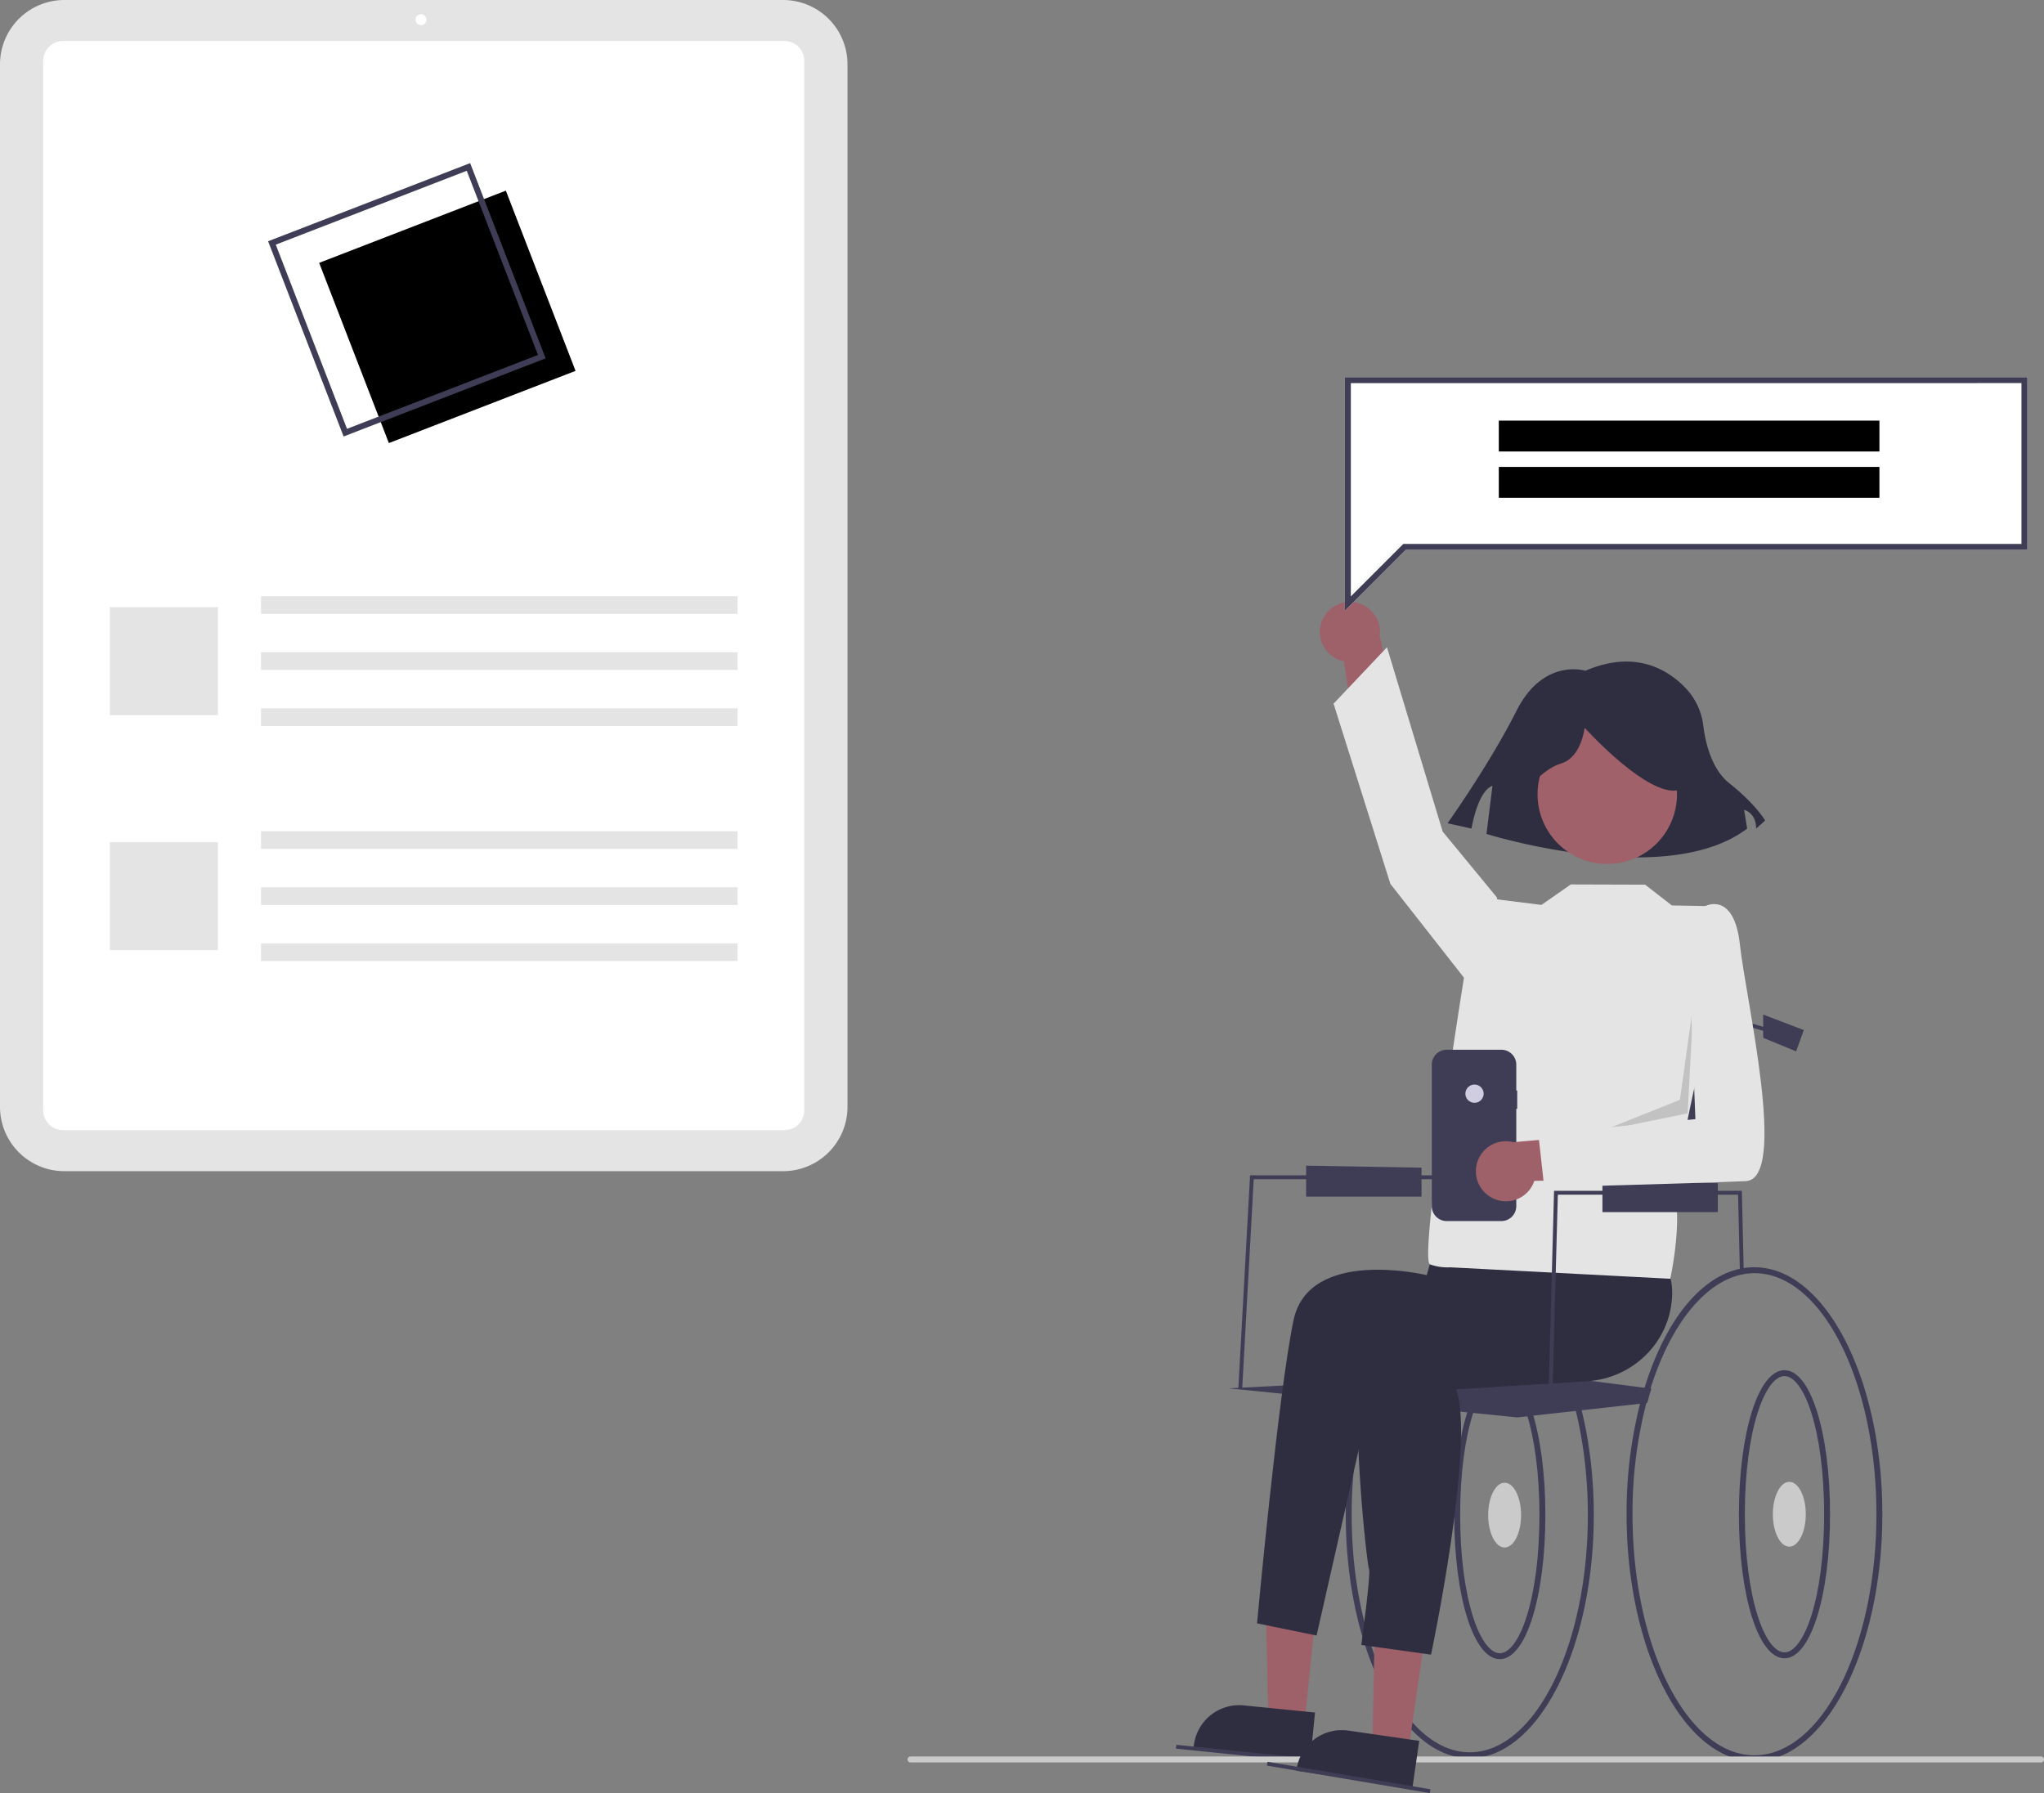 <svg xmlns="http://www.w3.org/2000/svg" data-name="Layer 1" width="688.829" height="604.268" viewBox="0 0 688.829 604.268" xmlns:xlink="http://www.w3.org/1999/xlink"><rect x="0" y="0" width="688.829" height="604.268" fill="#808080" stroke="none"/><polygon points="439.653 580.795 427.455 579.572 426.367 531.939 444.371 533.744 439.653 580.795" fill="#9e616a"/><path d="M697.165,740.798l-39.334-3.943.05-.498a15.387,15.387,0,0,1,16.844-13.775l.001 0,24.024,2.408Z" transform="translate(-255.585 -147.866)" fill="#2f2e41"/><path d="M519.529,542.551H277.245a21.684,21.684,0,0,1-21.66-21.66v-351.365a21.684,21.684,0,0,1,21.66-21.66H519.529a21.684,21.684,0,0,1,21.66,21.66v351.365A21.684,21.684,0,0,1,519.529,542.551Z" transform="translate(-255.585 -147.866)" fill="#e4e4e4"/><path d="M519.955,528.731h-243.136a6.685,6.685,0,0,1-6.677-6.677v-353.692a6.685,6.685,0,0,1,6.677-6.677H519.955a6.685,6.685,0,0,1,6.677,6.677v353.692A6.685,6.685,0,0,1,519.955,528.731Z" transform="translate(-255.585 -147.866)" fill="#fff"/><circle cx="141.88" cy="6.633" r="1.843" fill="#fff"/><rect x="87.964" y="200.918" width="160.605" height="5.968" fill="#e4e4e4"/><rect x="87.964" y="219.815" width="160.605" height="5.968" fill="#e4e4e4"/><rect x="87.964" y="238.713" width="160.605" height="5.968" fill="#e4e4e4"/><rect x="37.034" y="204.606" width="36.387" height="36.387" fill="#e4e4e4"/><rect x="87.964" y="280.12" width="160.605" height="5.968" fill="#e4e4e4"/><rect x="87.964" y="299.018" width="160.605" height="5.968" fill="#e4e4e4"/><rect x="87.964" y="317.916" width="160.605" height="5.968" fill="#e4e4e4"/><rect x="37.034" y="283.808" width="36.387" height="36.387" fill="#e4e4e4"/><rect x="372.618" y="222.087" width="67.455" height="65.119" transform="translate(-320.084 15.853) rotate(-21.144)" fill="#000000"/><path d="M371.381,294.964l-25.447-65.796,68.09-26.334,25.447,65.796Zm-22.86-64.653,24.004,62.066,64.359-24.891L412.88,205.42Z" transform="translate(-255.585 -147.866)" fill="#3f3d56"/><path d="M750.899,740.387c-23.044,0-41.791-36.754-41.791-81.93a148.802,148.802,0,0,1,4.685-37.75c.434-1.651.904-3.286,1.398-4.866,7.641-24.615,20.99-39.312,35.708-39.312,23.043,0,41.791,36.753,41.791,81.929S773.943,740.387,750.899,740.387Zm0-161.858c-13.59,0-26.541,14.525-33.799,37.908-.486,1.552-.947,3.157-1.372,4.773a146.812,146.812,0,0,0-4.621,37.242c0,44.078,17.85,79.935,39.791,79.935,21.941,0,39.791-35.856,39.791-79.93S772.84,578.529,750.899,578.529Z" transform="translate(-255.585 -147.866)" fill="#3f3d56"/><polygon points="442.387 594.008 396.275 589.297 396.459 588.004 442.571 592.715 442.387 594.008" fill="#3f3d56"/><path d="M761.015,707.004c-8.756,0-15.358-20.871-15.358-48.547s6.603-48.546,15.358-48.546,15.358,20.87,15.358,48.546S769.771,707.004,761.015,707.004Zm0-95.093c-6.424,0-13.358,17.796-13.358,46.546,0,28.751,6.934,46.547,13.358,46.547s13.358-17.796,13.358-46.547C774.374,629.707,767.44,611.911,761.015,611.911Z" transform="translate(-255.585 -147.866)" fill="#3f3d56"/><ellipse cx="507.061" cy="510.592" rx="5.548" ry="10.92" fill="#cacaca"/><path d="M846.839,741.398c-23.763,0-43.096-37.339-43.096-83.234a149.67,149.67,0,0,1,4.625-37.599c.472-1.798.97-3.539,1.483-5.181,7.854-25.331,21.681-40.455,36.988-40.455,23.763,0,43.096,37.339,43.096,83.234S870.602,741.398,846.839,741.398Zm0-164.469c-14.169,0-27.61,14.963-35.078,39.049-.504,1.615-.994,3.326-1.456,5.088a147.66,147.66,0,0,0-4.562,37.093c0,44.798,18.436,81.239,41.096,81.239,22.661,0,41.096-36.441,41.096-81.234S869.5,576.929,846.839,576.929Z" transform="translate(-255.585 -147.866)" fill="#3f3d56"/><path d="M856.955,706.709c-8.756,0-15.358-20.87-15.358-48.546s6.603-48.546,15.358-48.546,15.358,20.87,15.358,48.546S865.711,706.709,856.955,706.709Zm0-95.092c-6.424,0-13.358,17.796-13.358,46.546s6.934,46.546,13.358,46.546,13.358-17.796,13.358-46.546S863.38,611.617,856.955,611.617Z" transform="translate(-255.585 -147.866)" fill="#3f3d56"/><ellipse cx="603.002" cy="510.297" rx="5.548" ry="10.92" fill="#cacaca"/><path d="M943.415,741.807h-381a1,1,0,0,1,0-2h381a1,1,0,0,1,0,2Z" transform="translate(-255.585 -147.866)" fill="#cacaca"/><path d="M701.051,357.252a10.056,10.056,0,0,0,7.476,13.486l5.094,35.37,13.887-12.329-6.967-31.698a10.11,10.11,0,0,0-19.49-4.829Z" transform="translate(-255.585 -147.866)" fill="#9e616a"/><polygon points="494.987 348.439 584.401 348.113 584.401 383.338 494.987 386.946 494.987 348.439" fill="#3f3d56"/><polygon points="474.609 590.176 462.475 588.425 463.454 540.788 481.363 543.373 474.609 590.176" fill="#9e616a"/><path d="M731.592,750.25l-39.125-5.646.071-.495A15.387,15.387,0,0,1,709.963,731.078l.001 0,23.896,3.449Z" transform="translate(-255.585 -147.866)" fill="#2f2e41"/><polygon points="418.625 467.911 417.323 467.839 421.272 396.083 502.167 396.083 502.167 397.388 422.508 397.388 418.625 467.911" fill="#3f3d56"/><rect x="709.434" y="719.03" width="1.306" height="55.663" transform="translate(-400.056 1174.978) rotate(-80.426)" fill="#3f3d56"/><path d="M812.086,615.845q-.734,2.359-1.384,4.817l-1.364.15-42.449,4.719-97.246-9.79,101.162-5.221L810.806,615.682Z" transform="translate(-255.585 -147.866)" fill="#3f3d56"/><path d="M789.849,373.919s-14.135-4.507-23.222,13.521S743.404,425.298,743.404,425.298l8.077,1.803s2.019-12.619,7.068-14.422l-2.019,16.225S817.11,447.833,844.371,427.101l-1.01-6.31s4.039.901,4.039,6.31l3.029-2.704s-3.029-5.408-12.116-12.619c-5.964-4.733-8.014-13.738-8.718-19.367a22.224,22.224,0,0,0-6.044-12.763C817.512,373.399,806.508,366.758,789.849,373.919Z" transform="translate(-255.585 -147.866)" fill="#2f2e41"/><path d="M738.369,570.568l-1.972,7.025s-39.736-9.638-44.913,15.283S679.208,694.929,679.208,694.929l20.065,4.117,19.055-84.083L795.508,598.127l-5.053-43.557Z" transform="translate(-255.585 -147.866)" fill="#2f2e41"/><path d="M771.784,582.129s-53.518-11.095-57.434,15.664,1.958,77.666,2.611,78.971-2.611,25.454-2.611,25.454l23.496,3.263s15.011-71.139,8.484-89.414l44.158-2.731c15.243-.943,27.696-12.984,28.573-28.231.336-5.836-1.125-11.133-6.16-14.07-15.664-9.137-44.38-9.137-44.38-9.137Z" transform="translate(-255.585 -147.866)" fill="#2f2e41"/><circle cx="541.652" cy="267.668" r="23.496" fill="#a0616a"/><path d="M775.047,452.819l-15.011-1.874L749,477s-15.396,95.666-11.48,96.971a17.648,17.648,0,0,0,6.853.979l74.093,3.857s3.305-14.905,2-26,13.973-71.839,13.973-71.839l-2.937-27.738L819,453l-9-7-25.047-.078Z" transform="translate(-255.585 -147.866)" fill="#e4e4e4"/><polygon points="505.103 306.343 504.451 302.427 486.176 280.237 467.415 218.134 449.415 237.134 468.555 297.858 494.661 331.144 505.103 306.343" fill="#e4e4e4"/><path d="M766.371,418.344s8.077-11.106,15.145-13.126,8.077-12.116,8.077-12.116,18.174,20.193,29.28,21.203,1.01-24.232,1.01-24.232l-20.193-5.048-19.184,2.019L765.361,397.141Z" transform="translate(-255.585 -147.866)" fill="#2f2e41"/><polygon points="586.36 429.391 585.728 402.609 524.992 402.609 523.051 474.419 521.746 474.384 523.721 401.304 586.99 401.304 587.011 401.935 587.664 429.346 586.36 429.391" fill="#3f3d56"/><polygon points="585.054 392.82 583.748 392.82 583.748 343.002 604.816 349.118 604.451 350.371 585.054 344.74 585.054 392.82" fill="#3f3d56"/><polygon points="594.191 341.913 607.897 347.134 605.286 354.313 594.191 349.744 594.191 341.913" fill="#3f3d56"/><polygon points="540.021 398.041 540.021 408.483 578.906 408.483 578.906 398.735 540.021 398.041" fill="#3f3d56"/><polygon points="440.164 392.82 440.164 403.262 479.05 403.262 479.05 393.513 440.164 392.82" fill="#3f3d56"/><path d="M766.889,515.348h-.317v-8.691a5.03,5.03,0,0,0-5.03-5.03H743.129a5.03,5.03,0,0,0-5.03,5.03h0v47.678a5.03,5.03,0,0,0,5.03,5.03H761.542a5.03,5.03,0,0,0,5.03-5.03V521.534h.317Z" transform="translate(-255.585 -147.866)" fill="#3f3d56"/><circle cx="496.909" cy="368.572" r="3.081" fill="#d0cde1"/><polygon points="570.695 337.997 568.737 375.198 540.021 381.072 566.127 370.629 570.695 337.997" opacity="0.15" style="isolation:isolate"/><path d="M708.82,353.678v-78.707h230v58.205h-209.498Z" transform="translate(-255.585 -147.866)" fill="#fff"/><path d="M708.82,353.678v-78.707h230v58.205h-209.498Zm2-76.707V348.85l17.674-17.674H936.82V276.971Z" transform="translate(-255.585 -147.866)" fill="#3f3d56"/><rect x="505.101" y="141.752" width="128.267" height="10.4" fill="#000000"/><rect x="505.101" y="157.352" width="128.267" height="10.4" fill="#000000"/><path d="M758.323,551.497a10.056,10.056,0,0,0,14.331-5.69l35.731-.53L797.933,529.928l-32.328,2.856a10.11,10.11,0,0,0-7.282,18.713Z" transform="translate(-255.585 -147.866)" fill="#9e616a"/><path d="M824.323,457.798l5.874-4.569s9.79-5.221,11.748,13.053,16.316,78.971,1.958,79.624S776,548,776,548l-2-18,52.934-4.978Z" transform="translate(-255.585 -147.866)" fill="#e4e4e4"/></svg>